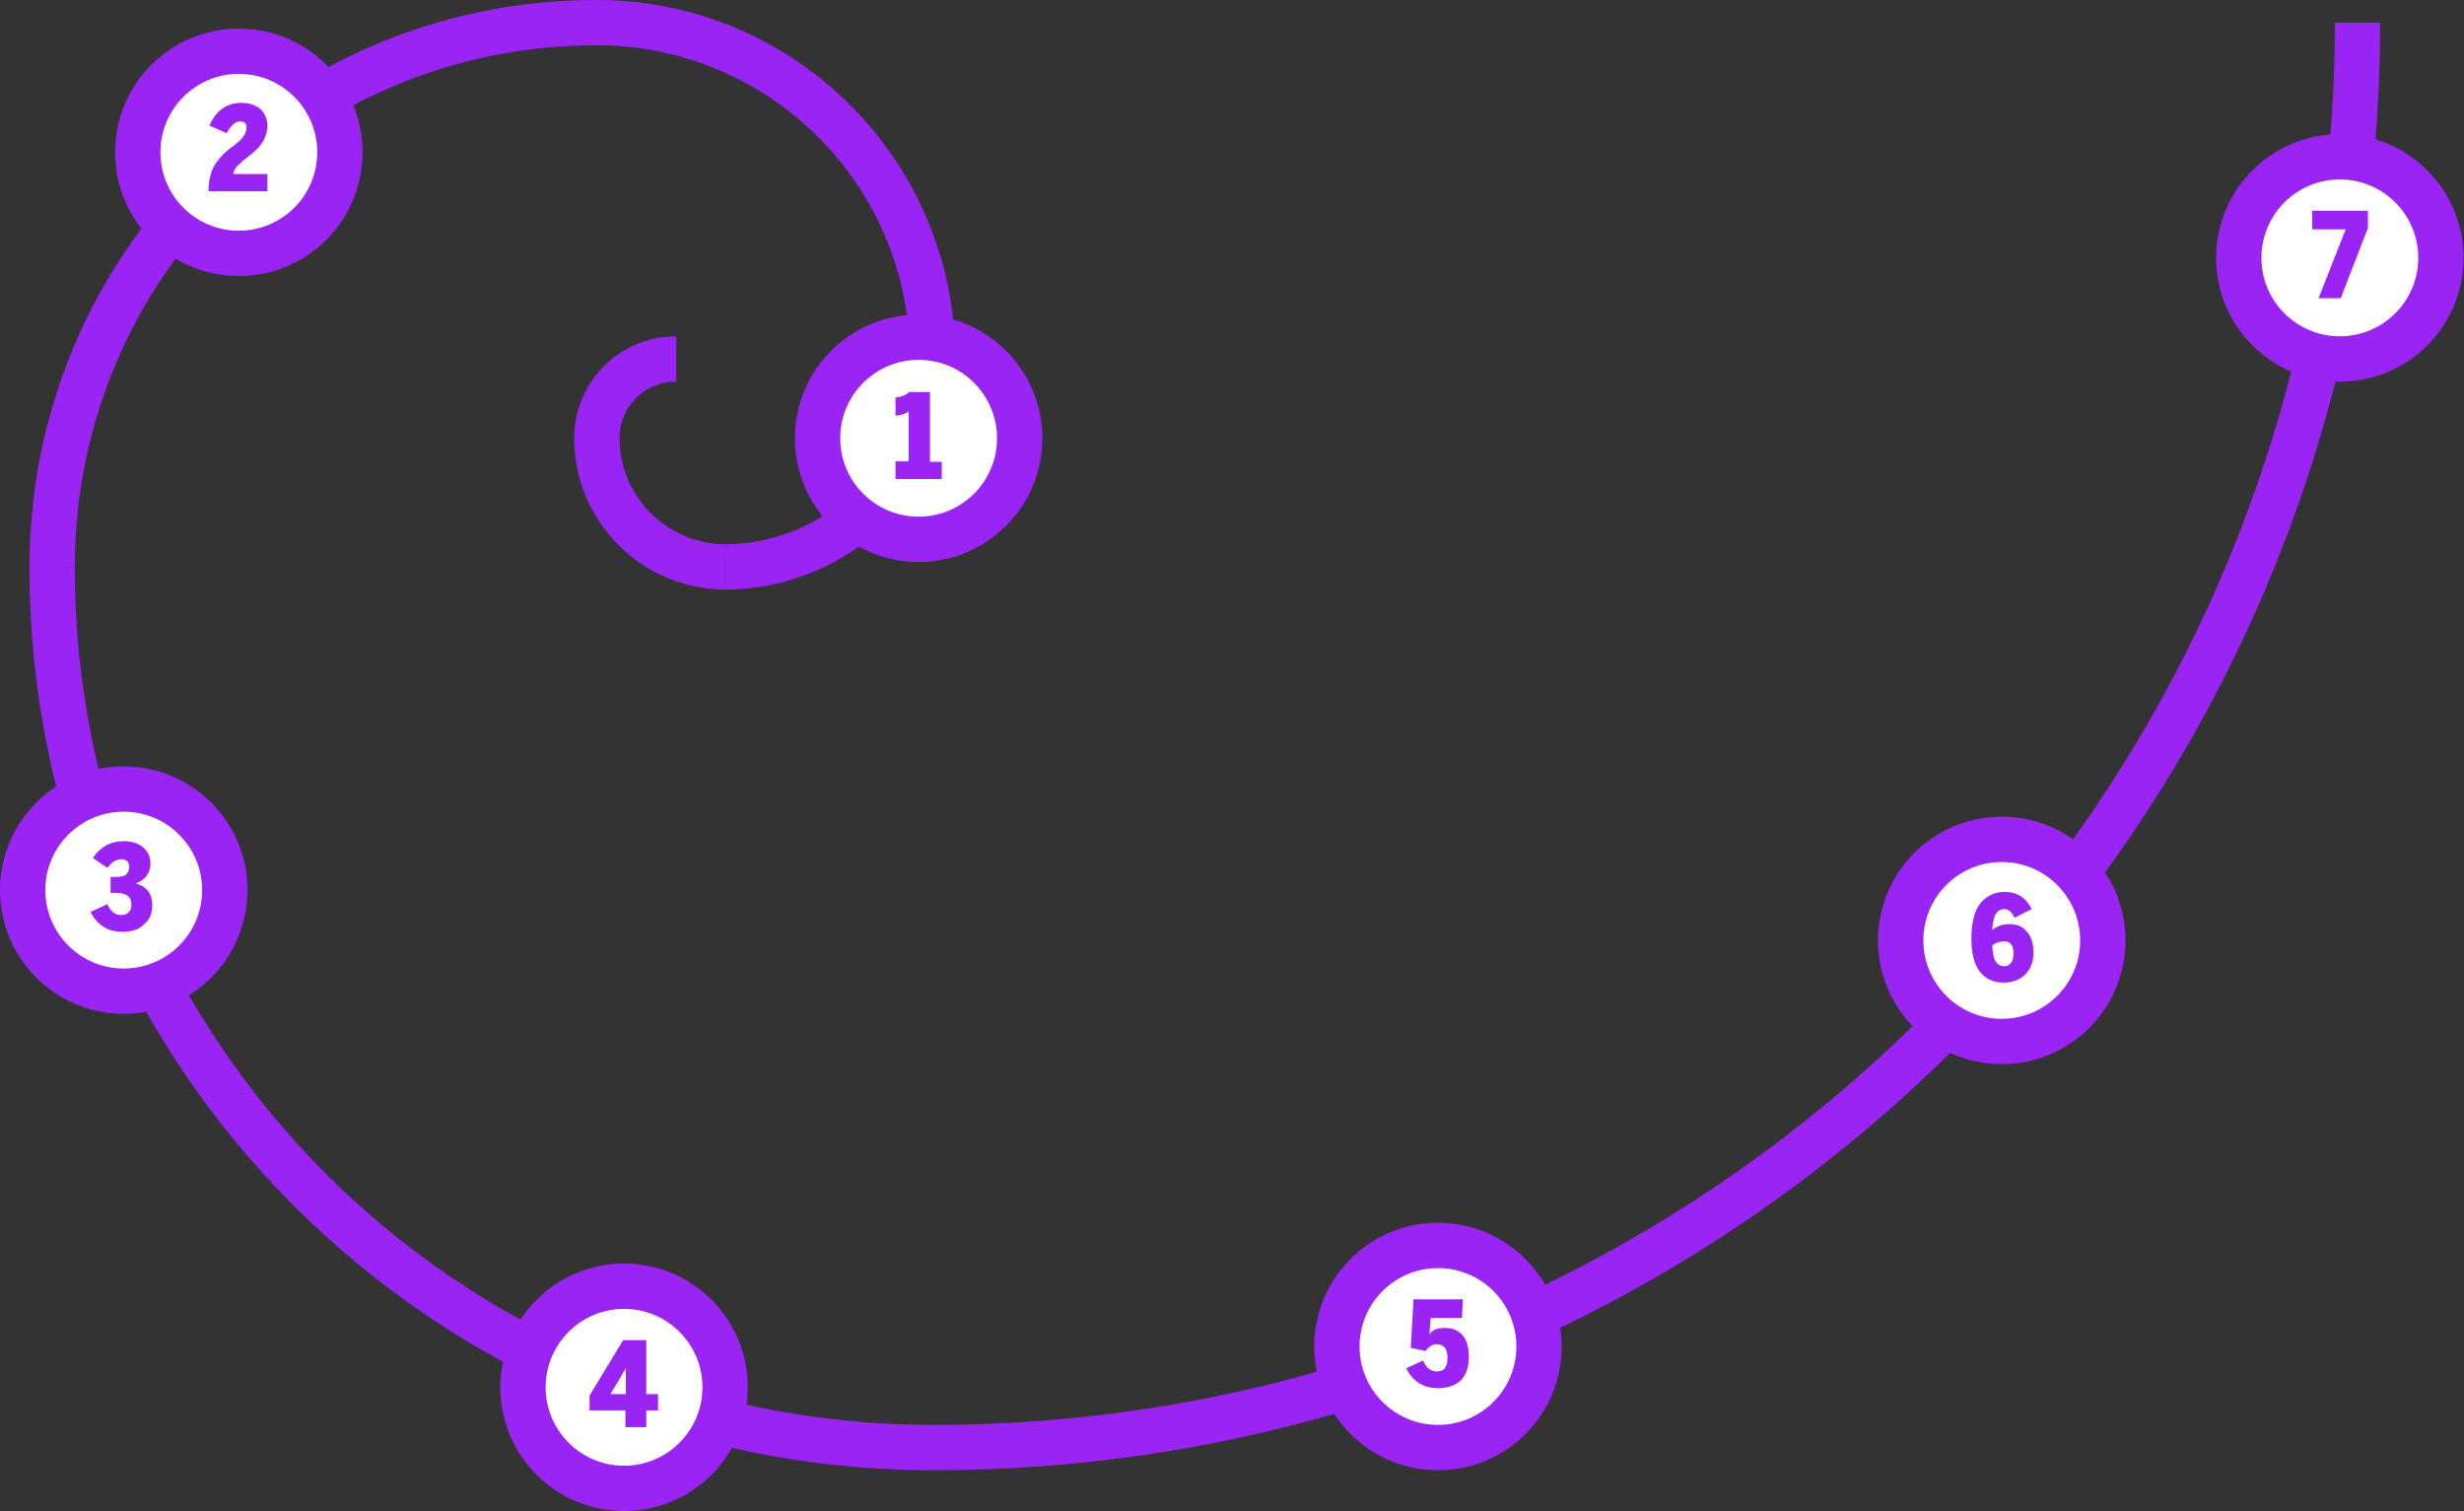 <svg xmlns="http://www.w3.org/2000/svg" viewBox="0 0 543.7 333.4"><rect x="0" y="0" width="543.7" height="333.4" fill="#333333" stroke="none"/><style>.st0{display:none;fill:none}.st1,.st2{fill:none;stroke:#9a24f4;stroke-width:10;stroke-miterlimit:10}.st2{fill:#fff}.st3{fill:#9a24f4}</style><g id="Layer_1"><path class="st0" d="M-56.3 -59.8H591V388.9H-56.3z"/><path class="st0" d="M131.6 79.2H160V96.7H131.6z"/><path class="st0" d="M131.6 79.2H149.1V96.7H131.6z"/><path class="st0" d="M131.6 96.7H160V125.1H131.6z"/><path class="st0" d="M160 79.2H205.9V125.1H160z"/><path class="st0" d="M131.6 5H205.8V79.2H131.6z"/><path class="st0" d="M11.5 5H131.6V125.1H11.5z"/><path class="st0" d="M11.5 125.1H205.8V319.4H11.5z"/><path class="st0" d="M205.8 5H520.2V319.4H205.8z"/><path class="st1" d="M520.2 5c0 173.8-140.6 314.4-314.4 314.4M11.5 125.1c-.1 107.2 86.8 194.2 194.1 194.3h.2M11.5 125.1C11.5 58.8 65.2 5 131.5 5h.2m74.1 74.2c0-41-33.2-74.2-74.1-74.2m74.1 74.2c0 25.3-20.5 45.8-45.8 45.9h-.1"/><path class="st1" d="M131.7 96.7c0 15.6 12.7 28.3 28.3 28.4m-28.3-28.4c0-9.7 7.8-17.5 17.5-17.5"/></g><g id="Lager_2"><circle class="st2" cx="202.7" cy="96.7" r="22.3"/><path class="st3" d="M197.6 105.6v-3.8h2.9v-11c-.9.6-1.9.9-2.9.9v-4c1.3-.1 2.3-.5 3-1.2h4.6v15.4h2.6v3.8h-10.2z"/><circle class="st2" cx="52.7" cy="33.6" r="22.3"/><path class="st3" d="M46 42.5V42c0-1.3.2-2.4.5-3.5s.7-1.9 1.2-2.6c.5-.7 1-1.3 1.6-1.9.6-.6 1.2-1.1 1.8-1.5.6-.4 1.1-.9 1.6-1.3s.9-.9 1.2-1.4c.3-.5.5-1.1.5-1.7 0-.9-.5-1.3-1.4-1.3-.5 0-1.1.2-1.6.7s-1 1.1-1.4 1.9l-3.8-1.7c1.5-3.3 3.8-5 7-5 1.8 0 3.3.5 4.3 1.4 1 1 1.5 2.2 1.5 3.7 0 1.1-.3 2.1-.8 3.1-.5.9-1.1 1.7-1.8 2.3S55 34.4 54.2 35s-1.3 1.1-1.9 1.7c-.5.6-.8 1.2-.8 1.7H59v3.8H46z"/><circle class="st2" cx="27.3" cy="196.4" r="22.3"/><path class="st3" d="M27 205.6c-1.7 0-3.1-.4-4.3-1.2-1.2-.8-2.1-1.9-2.7-3.2l3.7-1.7c.7 1.6 1.7 2.4 3 2.4.7 0 1.3-.2 1.7-.6.4-.4.6-.9.6-1.6 0-1-.3-1.7-.9-2.1s-1.5-.6-2.7-.6h-1v-3.5h1.1c1.2 0 2-.2 2.4-.6.4-.4.6-1 .6-1.7 0-1-.6-1.6-1.7-1.6-1.2 0-2.2.6-3.1 1.9l-3.2-2.2c1.6-2.4 3.9-3.7 6.7-3.7 1.8 0 3.2.4 4.3 1.3 1.1.9 1.7 2.1 1.7 3.6 0 1.1-.3 2-.9 2.8-.6.8-1.4 1.3-2.4 1.6 2.5.7 3.7 2.3 3.7 4.8 0 1.9-.6 3.3-1.9 4.3-1 1.1-2.7 1.6-4.7 1.6z"/><circle class="st2" cx="137.7" cy="306.1" r="22.3"/><path class="st3" d="M138 314.9v-3.7h-7.9v-3.3l7.4-12.2h5.1v11.9h2.6v3.6h-2.6v3.7H138zm-3.3-7.3h3.4v-5.7l-3.4 5.7z"/><g><circle class="st2" cx="317.3" cy="297.1" r="22.3"/><path class="st3" d="M317.3 306.3c-1.7 0-3.1-.4-4.3-1.2-1.2-.8-2.1-1.9-2.7-3.2l3.7-1.7c.7 1.6 1.7 2.4 3 2.4.8 0 1.4-.2 1.8-.7s.6-1.2.6-2.3c0-2-.8-3-2.4-3-.4 0-.9.1-1.3.4-.5.3-.8.6-1.1 1.1l-3.3-.7.6-10.7h10.9l-.2 4.1h-6.9l-.3 3.6c.7-1 1.8-1.4 3.4-1.4 1.8 0 3.1.6 4 1.7.9 1.1 1.3 2.7 1.3 4.8 0 2.2-.6 3.9-1.8 5.1-1.2 1.1-2.9 1.7-5 1.7z"/></g><g><circle class="st2" cx="441.7" cy="207.5" r="22.3"/><path class="st3" d="M442.1 216.8c-2.3 0-4-.8-5.3-2.5-1.2-1.6-1.8-4-1.8-7.2 0-3.6.7-6.2 2-7.8s3.1-2.5 5.4-2.5c2.7 0 4.7 1.3 5.9 3.8l-3.8 1.9c-.6-1.3-1.3-1.9-2.2-1.9-.8 0-1.4.3-1.9 1-.4.7-.7 1.9-.8 3.6 1.1-.9 2.4-1.3 3.8-1.3 1.6 0 2.9.5 3.8 1.6 1 1.1 1.5 2.6 1.5 4.7 0 2-.6 3.6-1.8 4.8s-2.8 1.8-4.8 1.8zm.2-3.6c.7 0 1.1-.3 1.5-.8.3-.5.5-1.2.5-2 0-1.8-.7-2.7-2-2.7-1 0-1.9.3-2.7.9.1 1.7.3 2.9.8 3.6.4.6 1 1 1.9 1z"/></g><g><circle class="st2" cx="516.3" cy="56.9" r="22.3"/><path class="st3" d="M511.6 65.8l6-15.2h-7.4v-4.1h12.3v3.8l-6 15.5h-4.9z"/></g></g></svg>